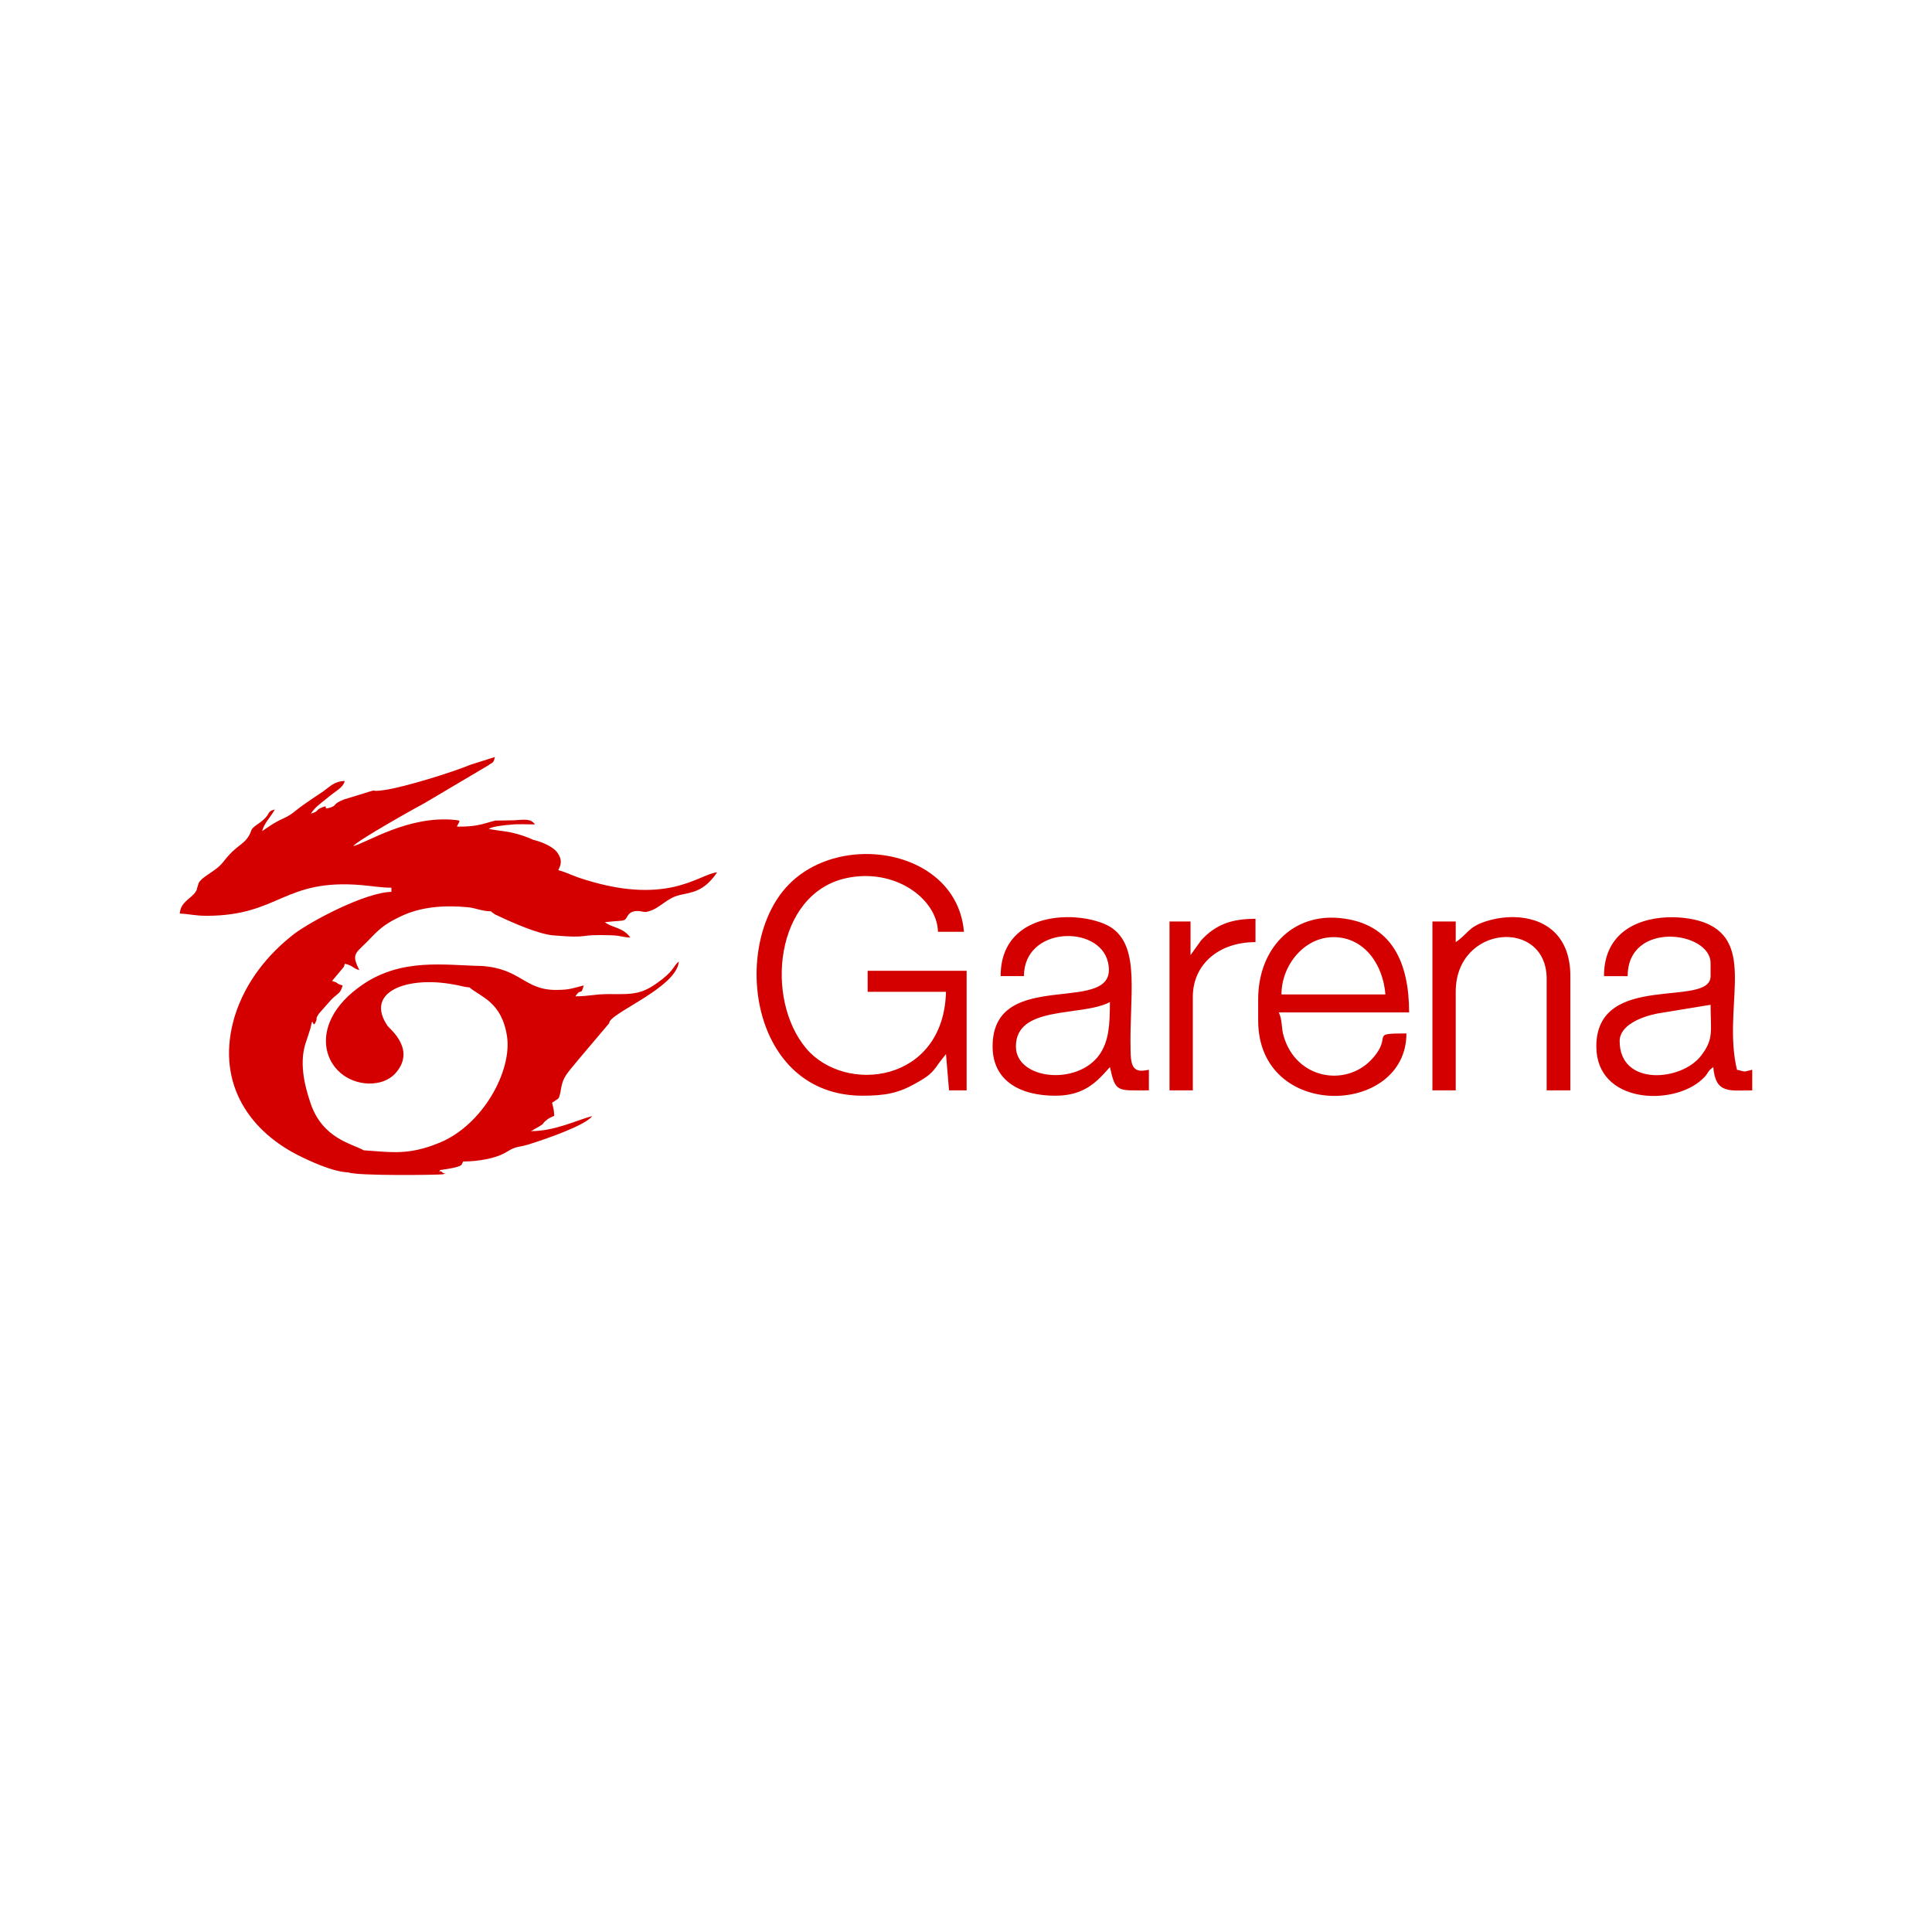 <?xml version="1.0" encoding="UTF-8" standalone="no"?>
<svg
   xmlns:dc="http://purl.org/dc/elements/1.1/"
   xmlns:cc="http://creativecommons.org/ns#"
   xmlns:rdf="http://www.w3.org/1999/02/22-rdf-syntax-ns#"
   xmlns:svg="http://www.w3.org/2000/svg"
   xmlns="http://www.w3.org/2000/svg"
   xmlns:sodipodi="http://sodipodi.sourceforge.net/DTD/sodipodi-0.dtd"
   xmlns:inkscape="http://www.inkscape.org/namespaces/inkscape"
   width="700"
   height="700"
   viewBox="0 0 560 560"
   version="1.1"
   id="svg2"
   sodipodi:version="0.32"
   inkscape:version="0.92.4 (5da689c313, 2019-01-14)"
   sodipodi:docname="garena-logo.svg"
   inkscape:export-filename="G:\Users\suitedoalex\sites\garena-logo-0.png"
   inkscape:export-xdpi="561.73712"
   inkscape:export-ydpi="561.73712">
  <title
     id="title855">Garena logo</title>
  <defs
     id="defs57">
    <pattern
       y="0"
       x="0"
       height="6"
       width="6"
       patternUnits="userSpaceOnUse"
       id="EMFhbasepattern" />
    <pattern
       y="0"
       x="0"
       height="6"
       width="6"
       patternUnits="userSpaceOnUse"
       id="EMFhbasepattern-7" />
  </defs>
  <sodipodi:namedview
     inkscape:window-height="837"
     inkscape:window-width="1600"
     inkscape:pageshadow="2"
     inkscape:pageopacity="0"
     guidetolerance="1"
     gridtolerance="1"
     objecttolerance="1"
     borderopacity="1.0"
     bordercolor="#666666"
     pagecolor="#ffffff"
     id="base"
     inkscape:zoom="0.70710678"
     inkscape:cx="365.31402"
     inkscape:cy="261.45663"
     inkscape:window-x="-8"
     inkscape:window-y="-8"
     inkscape:current-layer="svg2"
     showgrid="false"
     showguides="false"
     inkscape:showpageshadow="false"
     units="px"
     inkscape:window-maximized="1">
    <inkscape:grid
       type="xygrid"
       id="grid857" />
  </sodipodi:namedview>
  <g
     id="#ffffffff"
     transform="matrix(0.973,0,0,0.973,126.357,-1081.846)"
     inkscape:export-filename="G:\Users\suitedoalex\sites\garena-logo-4.png"
     inkscape:export-xdpi="67.398483"
     inkscape:export-ydpi="67.398483" />
  <g
     id="#2acbffff-4"
     transform="matrix(0.72,0,0,0.734,-691.682,-776.552)"
     style="fill:#00ff00"
     inkscape:export-filename="G:\Users\suitedoalex\sites\garena-logo-4.png"
     inkscape:export-xdpi="67.398483"
     inkscape:export-ydpi="67.398483" />
  <path
     id="path822-4"
     d="m 136.057,286.192 c 3.243,2.778 9.368,4.167 10.9,14.169 1.531,10.001 -7.026,25.837 -19.728,30.93 -8.828,3.612 -13.782,2.686 -21.8,2.13 -3.423,-1.945 -11.891,-3.334 -15.404,-13.613 -1.892,-5.556 -3.423,-12.316 -1.171,-18.243 l 1.171,-3.612 c 0.811,-4.445 0.45,1.297 1.712,-2.315 0.18,-0.556 -0.36,-0.278 0.721,-1.852 l 3.513,-3.982 c 1.892,-1.945 2.702,-1.667 3.333,-4.167 -2.252,-0.648 -0.811,-0.648 -3.063,-1.297 l 2.793,-3.334 c 0.721,-1.019 0.54,-0.278 0.901,-1.667 2.702,0.648 1.982,1.204 4.234,1.852 -2.612,-5.093 -0.901,-4.815 3.243,-9.261 3.063,-3.241 4.954,-4.538 9.098,-6.482 5.405,-2.5 11.801,-3.149 18.917,-2.5 2.792,0.278 3.873,1.111 6.846,1.204 l 0.721,0.556 c 0.991,0.648 0.18,0.185 1.171,0.648 4.234,2.037 11.62,5.278 15.944,5.741 11.711,1.019 6.396,-0.371 17.115,0 2.973,0.093 2.883,0.556 5.495,0.648 -2.252,-3.056 -5.135,-2.685 -7.387,-4.445 5.855,-0.648 5.495,-0.093 6.396,-1.482 0.54,-1.111 1.441,-1.852 3.423,-1.759 l 1.712,0.278 c 0.09,0 0.27,0 0.36,0 0.09,0 0.36,-0.093 0.45,-0.093 0.09,0 0.27,-0.093 0.36,-0.093 3.333,-0.926 5.225,-3.889 9.008,-4.723 3.423,-0.833 6.936,-0.833 10.81,-6.575 -5.315,0.463 -14.503,10.279 -40.537,1.389 -1.982,-0.741 -3.693,-1.574 -5.495,-2.037 0.811,-1.574 1.171,-2.871 -0.09,-4.815 -1.261,-2.037 -4.864,-3.426 -7.207,-3.982 -1.531,-0.741 -3.964,-1.574 -6.035,-2.037 -1.892,-0.463 -4.684,-0.648 -6.846,-1.111 1.081,-0.741 4.864,-1.111 6.216,-1.204 2.162,-0.278 4.954,-0.093 7.207,-0.093 -1.261,-1.76 -2.883,-1.389 -6.035,-1.204 l -5.495,0.093 c -4.234,1.111 -5.225,1.759 -11.08,1.759 0.54,-1.574 1.531,-1.759 -0.541,-1.945 -13.512,-1.389 -25.673,6.668 -29.547,7.594 1.261,-1.667 17.926,-11.02 20.899,-12.594 l 18.287,-10.835 c 1.351,-1.019 1.441,-0.463 1.892,-2.408 l -7.026,2.223 c -5.585,2.315 -19.187,6.482 -24.772,7.316 -6.126,0.926 0.27,-1.019 -8.648,1.759 l -3.333,1.019 c -3.423,1.389 -1.892,1.667 -3.873,2.315 -2.793,0.926 0,-1.019 -2.522,0 -1.982,0.833 -0.721,1.111 -3.153,1.76 1.261,-1.945 2.883,-2.963 4.774,-4.538 2.612,-2.223 4.414,-2.778 5.045,-4.908 -3.063,0.093 -4.234,1.574 -6.306,3.056 -2.072,1.389 -3.783,2.5 -5.855,3.982 -2.252,1.574 -2.973,2.593 -5.585,3.797 -2.702,1.204 -3.873,2.13 -6.216,3.704 0.631,-2.408 2.432,-3.982 3.693,-6.297 -2.793,0.741 -0.631,1.296 -4.954,4.26 -2.252,1.574 -1.621,1.574 -2.432,3.149 -1.712,3.056 -3.693,2.778 -7.387,7.594 -2.342,3.056 -6.035,4.167 -7.297,6.297 l -0.541,1.759 c 0,0.093 0,0.278 -0.09,0.371 -1.171,2.408 -4.594,3.056 -4.864,6.76 2.702,0.093 4.324,0.648 7.927,0.648 21.079,-0.093 22.16,-10.835 44.86,-8.89 3.153,0.278 5.675,0.741 8.558,0.741 v 1.204 c -7.657,0.185 -23.151,8.427 -28.105,12.131 -7.567,5.834 -14.143,13.798 -17.296,23.892 -5.585,18.521 3.513,32.597 17.926,40.098 3.423,1.76 10.54,5.093 14.953,5.186 2.702,1.111 26.844,0.741 27.475,0.556 1.982,-0.648 0.45,0.093 -0.09,-0.463 -1.351,-1.296 -1.261,0.833 -0.811,-0.741 1.531,-0.278 5.135,-0.648 6.216,-1.482 0,-0.093 0.18,-0.185 0.18,-0.278 l 0.36,-0.741 c 4.504,0 9.639,-0.926 12.611,-2.778 3.063,-1.945 3.423,-1.111 7.387,-2.5 4.324,-1.389 15.404,-5.186 17.386,-7.871 -3.873,0.926 -10.63,4.352 -17.746,4.352 0.09,-0.093 0.36,-0.278 0.36,-0.185 0.09,0.093 0.36,-0.185 0.45,-0.278 4.054,-2.223 1.802,-1.296 3.873,-2.871 0.54,-0.463 1.441,-0.834 2.072,-1.111 -0.09,-1.945 -0.27,-2.222 -0.631,-3.797 2.162,-1.482 1.892,-0.833 2.432,-3.056 l 0.18,-1.111 c 0.631,-3.426 1.712,-4.26 4.954,-8.242 l 9.008,-10.65 c -0.27,-2.778 19.548,-10.187 20.178,-17.873 -1.621,1.297 -1.261,2.315 -4.774,5.093 -5.675,4.445 -8.017,4.445 -15.404,4.352 -4.324,0 -5.855,0.648 -9.819,0.648 1.802,-2.686 1.531,0.093 2.432,-3.149 -3.063,0.741 -3.964,1.296 -7.927,1.296 -9.278,0.093 -10.269,-6.204 -21.71,-6.945 -10.54,-0.185 -22.971,-2.408 -34.411,5.371 -17.566,11.946 -10.9,28.152 1.531,28.708 3.423,0.093 6.035,-1.019 7.747,-2.778 6.396,-6.853 -1.351,-12.965 -2.072,-13.891 -6.846,-10.001 5.765,-14.539 19.097,-12.039 1.982,0.278 2.883,0.741 4.594,0.833 z"
     style="fill:#d40000;fill-opacity:1;fill-rule:evenodd;stroke:none;stroke-width:1.142"
     inkscape:connector-curvature="0"
     inkscape:export-filename="G:\Users\suitedoalex\sites\garena-logo-4.png"
     inkscape:export-xdpi="67.398483"
     inkscape:export-ydpi="67.398483" />
  <path
     style="fill:#d40000;fill-opacity:1;fill-rule:evenodd;stroke:none;stroke-width:1.384"
     d="m 250.693,247.54 c -8.282,0.1 -16.617,3.081 -22.349,9.145 -16.503,17.389 -11.073,60.914 21.711,60.914 6.535,0 10.41,-0.773 15.283,-3.542 3.766,-2.104 4.761,-2.88 6.866,-5.981 l 1.996,-2.547 0.884,10.521 h 5.097 v -34.666 h -28.687 v 6.09 h 22.706 c -0.665,26.471 -29.242,29.794 -40.539,16.392 -12.073,-14.398 -8.971,-44.635 11.408,-49.287 14.288,-3.212 26.584,5.983 26.805,15.508 h 7.531 c -1.246,-14.883 -14.908,-22.714 -28.712,-22.546 z m 188.176,18.293 c -2.736,-0.05 -5.483,0.377 -7.947,1.152 -5.427,1.661 -5.317,3.656 -8.972,6.092 v -5.981 h -6.757 v 48.954 h 6.757 v -28.577 c 0,-19.493 26.359,-21.375 26.359,-3.764 v 32.341 h 6.868 v -33.117 c 0,-12.46 -8.1,-16.945 -16.308,-17.101 z m -129.687,0.003 c -9.194,0.104 -19.145,4.361 -19.145,17.098 h 6.757 c 0,-14.509 21.93,-14.953 24.366,-3.989 3.766,16.392 -33.449,0.556 -33.449,24.369 0,9.968 7.973,14.286 18.163,14.286 8.307,0 11.961,-3.877 15.838,-8.307 1.661,7.421 1.994,6.757 11.298,6.757 v -5.981 c -4.32,0.997 -5.316,-0.554 -5.316,-5.981 -0.332,-15.285 2.769,-29.018 -5.094,-34.888 -2.658,-1.994 -7.901,-3.426 -13.418,-3.364 z m 175.918,0.028 c -9.289,-0.158 -20.178,3.745 -20.178,17.071 h 6.868 c 0,-16.171 24.034,-13.07 24.034,-3.767 v 3.767 c 0,9.414 -33.117,-1.549 -33.117,20.381 0,16.614 22.263,17.388 30.68,9.524 2.104,-1.883 1.108,-1.994 3.212,-3.545 0.665,7.864 4.763,6.757 11.298,6.757 v -5.981 c -2.88,0.665 -1.552,0.665 -4.432,0 -4.098,-17.278 5.095,-35.443 -7.863,-41.978 -2.388,-1.246 -6.28,-2.156 -10.503,-2.228 z m -99.35,0.122 c -12.399,0.09 -21.062,10 -21.062,23.707 v 6.09 c 0,29.24 42.973,27.801 42.973,3.767 -11.297,0 -3.433,0.553 -10.3,7.753 -7.532,7.753 -21.598,5.429 -25.253,-6.866 -0.775,-2.437 -0.331,-4.653 -1.439,-6.979 h 37.768 c 0,-14.288 -4.874,-25.917 -20.159,-27.357 -0.858,-0.083 -1.702,-0.12 -2.528,-0.114 z m -21.838,0.335 c -6.978,0 -11.518,1.662 -15.727,6.203 l -3.102,4.318 v -9.745 h -6.092 v 48.954 h 6.757 v -27.135 c 0,-9.304 7.42,-15.838 18.163,-15.838 z m 22.595,5.316 c 9.082,0 14.397,8.085 15.062,16.614 h -30.126 c 0,-8.528 6.647,-16.614 15.064,-16.614 z m -64.795,18.828 c 0,6.756 -0.33,11.299 -2.988,15.175 -6.424,9.193 -24.258,7.31 -24.258,-2.325 0,-12.073 19.05,-8.53 27.246,-12.85 z m 174.112,0.776 c 0,7.531 0.997,9.858 -2.658,14.621 -5.538,7.532 -23.701,9.192 -23.701,-4.099 0,-4.652 6.424,-7.088 10.854,-7.974 z"
     id="path824-5"
     inkscape:connector-curvature="0"
     inkscape:export-filename="G:\Users\suitedoalex\sites\garena-logo-4.png"
     inkscape:export-xdpi="67.398483"
     inkscape:export-ydpi="67.398483" />
</svg>
